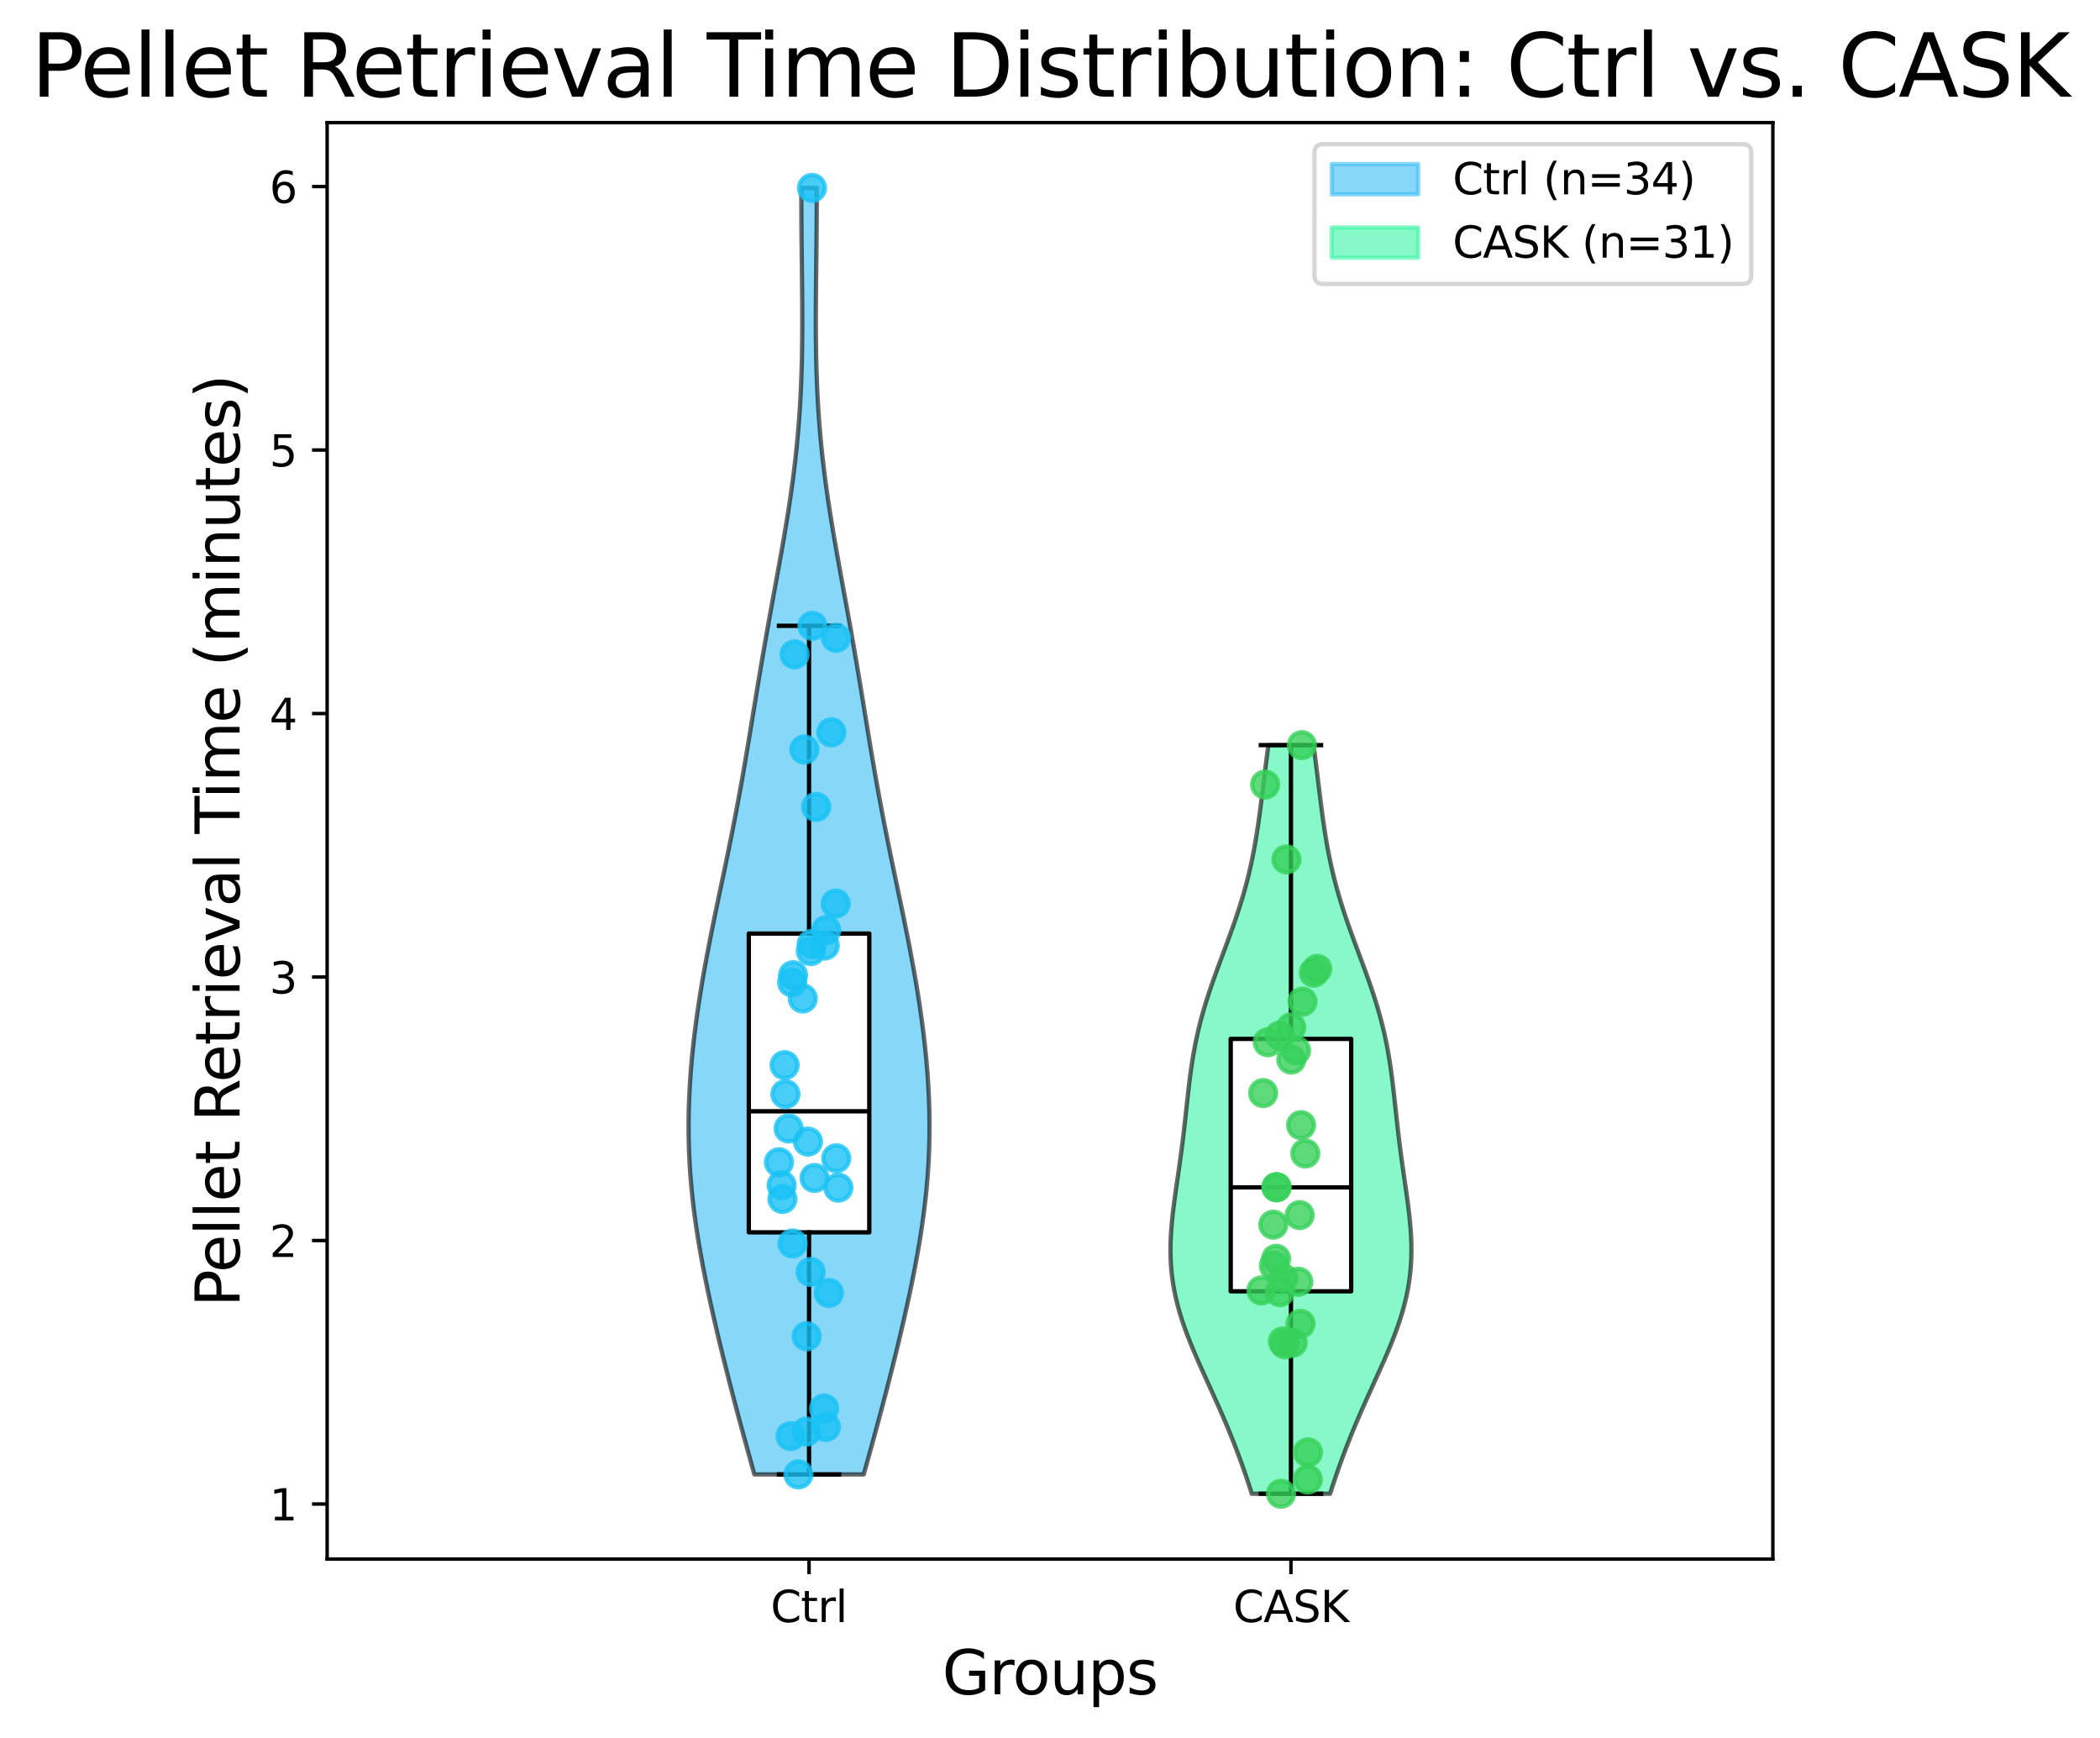 <?xml version="1.0" encoding="utf-8" standalone="no"?>
<!DOCTYPE svg PUBLIC "-//W3C//DTD SVG 1.1//EN"
  "http://www.w3.org/Graphics/SVG/1.1/DTD/svg11.dtd">
<svg xmlns:xlink="http://www.w3.org/1999/xlink" width="486.319pt" height="402.464pt" viewBox="0 0 486.319 402.464" xmlns="http://www.w3.org/2000/svg" version="1.1">
 <defs>
  <style type="text/css">*{stroke-linejoin: round; stroke-linecap: butt}</style>
 </defs>
 <g id="figure_1">
  <g id="patch_1">
   <path d="M 0 402.464 
L 486.319 402.464 
L 486.319 0 
L 0 0 
z
" style="fill: #ffffff"/>
  </g>
  <g id="axes_1">
   <g id="patch_2">
    <path d="M 75.759 361.037 
L 410.559 361.037 
L 410.559 28.397 
L 75.759 28.397 
z
" style="fill: #ffffff"/>
   </g>
   <g id="PolyCollection_1">
    <defs>
     <path id="m59e7fff215" d="M 200.024 -61.027 
L 174.695 -61.027 
L 173.857 -64.036 
L 173.023 -67.045 
L 172.196 -70.055 
L 171.378 -73.064 
L 170.572 -76.073 
L 169.778 -79.083 
L 168.998 -82.092 
L 168.232 -85.101 
L 167.48 -88.11 
L 166.745 -91.12 
L 166.028 -94.129 
L 165.33 -97.138 
L 164.654 -100.148 
L 164.002 -103.157 
L 163.378 -106.166 
L 162.786 -109.176 
L 162.231 -112.185 
L 161.715 -115.194 
L 161.245 -118.203 
L 160.823 -121.213 
L 160.453 -124.222 
L 160.139 -127.231 
L 159.883 -130.241 
L 159.686 -133.25 
L 159.55 -136.259 
L 159.475 -139.269 
L 159.459 -142.278 
L 159.503 -145.287 
L 159.603 -148.296 
L 159.758 -151.306 
L 159.965 -154.315 
L 160.222 -157.324 
L 160.527 -160.334 
L 160.876 -163.343 
L 161.267 -166.352 
L 161.697 -169.362 
L 162.163 -172.371 
L 162.663 -175.38 
L 163.193 -178.389 
L 163.75 -181.399 
L 164.33 -184.408 
L 164.929 -187.417 
L 165.543 -190.427 
L 166.168 -193.436 
L 166.798 -196.445 
L 167.429 -199.455 
L 168.058 -202.464 
L 168.679 -205.473 
L 169.289 -208.482 
L 169.886 -211.492 
L 170.468 -214.501 
L 171.033 -217.51 
L 171.582 -220.52 
L 172.116 -223.529 
L 172.635 -226.538 
L 173.143 -229.548 
L 173.643 -232.557 
L 174.137 -235.566 
L 174.629 -238.575 
L 175.122 -241.585 
L 175.62 -244.594 
L 176.125 -247.603 
L 176.637 -250.613 
L 177.159 -253.622 
L 177.691 -256.631 
L 178.231 -259.641 
L 178.777 -262.65 
L 179.327 -265.659 
L 179.878 -268.668 
L 180.425 -271.678 
L 180.965 -274.687 
L 181.491 -277.696 
L 182.001 -280.706 
L 182.489 -283.715 
L 182.951 -286.724 
L 183.383 -289.734 
L 183.783 -292.743 
L 184.146 -295.752 
L 184.473 -298.761 
L 184.761 -301.771 
L 185.01 -304.78 
L 185.221 -307.789 
L 185.394 -310.799 
L 185.532 -313.808 
L 185.637 -316.817 
L 185.712 -319.827 
L 185.759 -322.836 
L 185.784 -325.845 
L 185.788 -328.854 
L 185.778 -331.864 
L 185.755 -334.873 
L 185.725 -337.882 
L 185.691 -340.892 
L 185.657 -343.901 
L 185.626 -346.91 
L 185.6 -349.92 
L 185.583 -352.929 
L 185.575 -355.938 
L 185.579 -358.947 
L 189.14 -358.947 
L 189.14 -358.947 
L 189.144 -355.938 
L 189.136 -352.929 
L 189.118 -349.92 
L 189.093 -346.91 
L 189.061 -343.901 
L 189.027 -340.892 
L 188.993 -337.882 
L 188.963 -334.873 
L 188.941 -331.864 
L 188.93 -328.854 
L 188.935 -325.845 
L 188.959 -322.836 
L 189.007 -319.827 
L 189.082 -316.817 
L 189.187 -313.808 
L 189.325 -310.799 
L 189.498 -307.789 
L 189.709 -304.78 
L 189.958 -301.771 
L 190.246 -298.761 
L 190.572 -295.752 
L 190.936 -292.743 
L 191.335 -289.734 
L 191.768 -286.724 
L 192.23 -283.715 
L 192.718 -280.706 
L 193.227 -277.696 
L 193.754 -274.687 
L 194.294 -271.678 
L 194.841 -268.668 
L 195.391 -265.659 
L 195.942 -262.65 
L 196.488 -259.641 
L 197.028 -256.631 
L 197.559 -253.622 
L 198.081 -250.613 
L 198.594 -247.603 
L 199.099 -244.594 
L 199.596 -241.585 
L 200.09 -238.575 
L 200.582 -235.566 
L 201.076 -232.557 
L 201.575 -229.548 
L 202.083 -226.538 
L 202.603 -223.529 
L 203.136 -220.52 
L 203.686 -217.51 
L 204.251 -214.501 
L 204.833 -211.492 
L 205.43 -208.482 
L 206.04 -205.473 
L 206.661 -202.464 
L 207.289 -199.455 
L 207.921 -196.445 
L 208.551 -193.436 
L 209.175 -190.427 
L 209.789 -187.417 
L 210.389 -184.408 
L 210.969 -181.399 
L 211.526 -178.389 
L 212.056 -175.38 
L 212.556 -172.371 
L 213.022 -169.362 
L 213.452 -166.352 
L 213.843 -163.343 
L 214.192 -160.334 
L 214.496 -157.324 
L 214.754 -154.315 
L 214.961 -151.306 
L 215.116 -148.296 
L 215.216 -145.287 
L 215.259 -142.278 
L 215.244 -139.269 
L 215.168 -136.259 
L 215.032 -133.25 
L 214.836 -130.241 
L 214.58 -127.231 
L 214.266 -124.222 
L 213.896 -121.213 
L 213.474 -118.203 
L 213.003 -115.194 
L 212.488 -112.185 
L 211.932 -109.176 
L 211.34 -106.166 
L 210.717 -103.157 
L 210.065 -100.148 
L 209.389 -97.138 
L 208.691 -94.129 
L 207.973 -91.12 
L 207.238 -88.11 
L 206.487 -85.101 
L 205.721 -82.092 
L 204.941 -79.083 
L 204.147 -76.073 
L 203.34 -73.064 
L 202.523 -70.055 
L 201.696 -67.045 
L 200.862 -64.036 
L 200.024 -61.027 
z
" style="stroke: #000000; stroke-opacity: 0.6"/>
    </defs>
    <g clip-path="url(#pbfe1ff367d)">
     <use xlink:href="#m59e7fff215" x="0" y="402.464" style="fill: #38bcf5; fill-opacity: 0.6; stroke: #000000; stroke-opacity: 0.6"/>
    </g>
   </g>
   <g id="PolyCollection_2">
    <defs>
     <path id="meff60d5ff4" d="M 308.028 -56.547 
L 289.89 -56.547 
L 289.326 -58.299 
L 288.744 -60.05 
L 288.143 -61.801 
L 287.523 -63.552 
L 286.883 -65.303 
L 286.221 -67.054 
L 285.539 -68.805 
L 284.835 -70.557 
L 284.111 -72.308 
L 283.367 -74.059 
L 282.606 -75.81 
L 281.83 -77.561 
L 281.043 -79.312 
L 280.248 -81.063 
L 279.45 -82.814 
L 278.656 -84.566 
L 277.87 -86.317 
L 277.099 -88.068 
L 276.35 -89.819 
L 275.63 -91.57 
L 274.945 -93.321 
L 274.301 -95.072 
L 273.706 -96.823 
L 273.163 -98.575 
L 272.678 -100.326 
L 272.253 -102.077 
L 271.893 -103.828 
L 271.598 -105.579 
L 271.368 -107.33 
L 271.203 -109.081 
L 271.101 -110.833 
L 271.059 -112.584 
L 271.073 -114.335 
L 271.138 -116.086 
L 271.248 -117.837 
L 271.398 -119.588 
L 271.581 -121.339 
L 271.791 -123.09 
L 272.021 -124.842 
L 272.264 -126.593 
L 272.516 -128.344 
L 272.77 -130.095 
L 273.023 -131.846 
L 273.27 -133.597 
L 273.509 -135.348 
L 273.738 -137.099 
L 273.957 -138.851 
L 274.166 -140.602 
L 274.366 -142.353 
L 274.56 -144.104 
L 274.75 -145.855 
L 274.94 -147.606 
L 275.135 -149.357 
L 275.338 -151.108 
L 275.555 -152.86 
L 275.79 -154.611 
L 276.048 -156.362 
L 276.332 -158.113 
L 276.647 -159.864 
L 276.995 -161.615 
L 277.379 -163.366 
L 277.798 -165.118 
L 278.254 -166.869 
L 278.746 -168.62 
L 279.273 -170.371 
L 279.83 -172.122 
L 280.416 -173.873 
L 281.025 -175.624 
L 281.653 -177.375 
L 282.296 -179.127 
L 282.946 -180.878 
L 283.599 -182.629 
L 284.249 -184.38 
L 284.89 -186.131 
L 285.517 -187.882 
L 286.126 -189.633 
L 286.712 -191.384 
L 287.273 -193.136 
L 287.804 -194.887 
L 288.306 -196.638 
L 288.775 -198.389 
L 289.212 -200.14 
L 289.618 -201.891 
L 289.993 -203.642 
L 290.339 -205.394 
L 290.658 -207.145 
L 290.954 -208.896 
L 291.229 -210.647 
L 291.486 -212.398 
L 291.728 -214.149 
L 291.959 -215.9 
L 292.182 -217.651 
L 292.4 -219.403 
L 292.616 -221.154 
L 292.831 -222.905 
L 293.049 -224.656 
L 293.269 -226.407 
L 293.494 -228.158 
L 293.725 -229.909 
L 304.194 -229.909 
L 304.194 -229.909 
L 304.424 -228.158 
L 304.649 -226.407 
L 304.87 -224.656 
L 305.087 -222.905 
L 305.303 -221.154 
L 305.519 -219.403 
L 305.737 -217.651 
L 305.96 -215.9 
L 306.191 -214.149 
L 306.433 -212.398 
L 306.69 -210.647 
L 306.965 -208.896 
L 307.26 -207.145 
L 307.58 -205.394 
L 307.926 -203.642 
L 308.301 -201.891 
L 308.707 -200.14 
L 309.144 -198.389 
L 309.613 -196.638 
L 310.114 -194.887 
L 310.646 -193.136 
L 311.206 -191.384 
L 311.793 -189.633 
L 312.402 -187.882 
L 313.029 -186.131 
L 313.67 -184.38 
L 314.32 -182.629 
L 314.973 -180.878 
L 315.623 -179.127 
L 316.265 -177.375 
L 316.894 -175.624 
L 317.503 -173.873 
L 318.089 -172.122 
L 318.646 -170.371 
L 319.172 -168.62 
L 319.664 -166.869 
L 320.12 -165.118 
L 320.54 -163.366 
L 320.923 -161.615 
L 321.271 -159.864 
L 321.586 -158.113 
L 321.871 -156.362 
L 322.129 -154.611 
L 322.364 -152.86 
L 322.581 -151.108 
L 322.784 -149.357 
L 322.979 -147.606 
L 323.169 -145.855 
L 323.359 -144.104 
L 323.552 -142.353 
L 323.752 -140.602 
L 323.961 -138.851 
L 324.18 -137.099 
L 324.41 -135.348 
L 324.649 -133.597 
L 324.896 -131.846 
L 325.149 -130.095 
L 325.403 -128.344 
L 325.655 -126.593 
L 325.898 -124.842 
L 326.128 -123.09 
L 326.337 -121.339 
L 326.52 -119.588 
L 326.67 -117.837 
L 326.781 -116.086 
L 326.846 -114.335 
L 326.859 -112.584 
L 326.817 -110.833 
L 326.715 -109.081 
L 326.551 -107.33 
L 326.321 -105.579 
L 326.026 -103.828 
L 325.665 -102.077 
L 325.241 -100.326 
L 324.756 -98.575 
L 324.213 -96.823 
L 323.617 -95.072 
L 322.974 -93.321 
L 322.289 -91.57 
L 321.569 -89.819 
L 320.82 -88.068 
L 320.049 -86.317 
L 319.263 -84.566 
L 318.468 -82.814 
L 317.671 -81.063 
L 316.876 -79.312 
L 316.089 -77.561 
L 315.313 -75.81 
L 314.552 -74.059 
L 313.808 -72.308 
L 313.084 -70.557 
L 312.38 -68.805 
L 311.697 -67.054 
L 311.036 -65.303 
L 310.396 -63.552 
L 309.776 -61.801 
L 309.175 -60.05 
L 308.593 -58.299 
L 308.028 -56.547 
z
" style="stroke: #000000; stroke-opacity: 0.6"/>
    </defs>
    <g clip-path="url(#pbfe1ff367d)">
     <use xlink:href="#meff60d5ff4" x="0" y="402.464" style="fill: #38f5a6; fill-opacity: 0.6; stroke: #000000; stroke-opacity: 0.6"/>
    </g>
   </g>
   <g id="matplotlib.axis_1">
    <g id="xtick_1">
     <g id="line2d_1">
      <defs>
       <path id="m36249c0fe3" d="M 0 0 
L 0 3.5 
" style="stroke: #000000; stroke-width: 0.8"/>
      </defs>
      <g>
       <use xlink:href="#m36249c0fe3" x="187.359" y="361.037" style="stroke: #000000; stroke-width: 0.8"/>
      </g>
     </g>
     <g id="text_1">
      <!-- Ctrl -->
      <g transform="translate(178.463 375.635) scale(0.1 -0.1)">
       <defs>
        <path id="DejaVuSans-43" d="M 4122 4306 
L 4122 3641 
Q 3803 3938 3442 4084 
Q 3081 4231 2675 4231 
Q 1875 4231 1450 3742 
Q 1025 3253 1025 2328 
Q 1025 1406 1450 917 
Q 1875 428 2675 428 
Q 3081 428 3442 575 
Q 3803 722 4122 1019 
L 4122 359 
Q 3791 134 3420 21 
Q 3050 -91 2638 -91 
Q 1578 -91 968 557 
Q 359 1206 359 2328 
Q 359 3453 968 4101 
Q 1578 4750 2638 4750 
Q 3056 4750 3426 4639 
Q 3797 4528 4122 4306 
z
" transform="scale(0.016)"/>
        <path id="DejaVuSans-74" d="M 1172 4494 
L 1172 3500 
L 2356 3500 
L 2356 3053 
L 1172 3053 
L 1172 1153 
Q 1172 725 1289 603 
Q 1406 481 1766 481 
L 2356 481 
L 2356 0 
L 1766 0 
Q 1100 0 847 248 
Q 594 497 594 1153 
L 594 3053 
L 172 3053 
L 172 3500 
L 594 3500 
L 594 4494 
L 1172 4494 
z
" transform="scale(0.016)"/>
        <path id="DejaVuSans-72" d="M 2631 2963 
Q 2534 3019 2420 3045 
Q 2306 3072 2169 3072 
Q 1681 3072 1420 2755 
Q 1159 2438 1159 1844 
L 1159 0 
L 581 0 
L 581 3500 
L 1159 3500 
L 1159 2956 
Q 1341 3275 1631 3429 
Q 1922 3584 2338 3584 
Q 2397 3584 2469 3576 
Q 2541 3569 2628 3553 
L 2631 2963 
z
" transform="scale(0.016)"/>
        <path id="DejaVuSans-6c" d="M 603 4863 
L 1178 4863 
L 1178 0 
L 603 0 
L 603 4863 
z
" transform="scale(0.016)"/>
       </defs>
       <use xlink:href="#DejaVuSans-43"/>
       <use xlink:href="#DejaVuSans-74" x="69.824"/>
       <use xlink:href="#DejaVuSans-72" x="109.033"/>
       <use xlink:href="#DejaVuSans-6c" x="150.146"/>
      </g>
     </g>
    </g>
    <g id="xtick_2">
     <g id="line2d_2">
      <g>
       <use xlink:href="#m36249c0fe3" x="298.959" y="361.037" style="stroke: #000000; stroke-width: 0.8"/>
      </g>
     </g>
     <g id="text_2">
      <!-- CASK -->
      <g transform="translate(285.595 375.635) scale(0.1 -0.1)">
       <defs>
        <path id="DejaVuSans-41" d="M 2188 4044 
L 1331 1722 
L 3047 1722 
L 2188 4044 
z
M 1831 4666 
L 2547 4666 
L 4325 0 
L 3669 0 
L 3244 1197 
L 1141 1197 
L 716 0 
L 50 0 
L 1831 4666 
z
" transform="scale(0.016)"/>
        <path id="DejaVuSans-53" d="M 3425 4513 
L 3425 3897 
Q 3066 4069 2747 4153 
Q 2428 4238 2131 4238 
Q 1616 4238 1336 4038 
Q 1056 3838 1056 3469 
Q 1056 3159 1242 3001 
Q 1428 2844 1947 2747 
L 2328 2669 
Q 3034 2534 3370 2195 
Q 3706 1856 3706 1288 
Q 3706 609 3251 259 
Q 2797 -91 1919 -91 
Q 1588 -91 1214 -16 
Q 841 59 441 206 
L 441 856 
Q 825 641 1194 531 
Q 1563 422 1919 422 
Q 2459 422 2753 634 
Q 3047 847 3047 1241 
Q 3047 1584 2836 1778 
Q 2625 1972 2144 2069 
L 1759 2144 
Q 1053 2284 737 2584 
Q 422 2884 422 3419 
Q 422 4038 858 4394 
Q 1294 4750 2059 4750 
Q 2388 4750 2728 4690 
Q 3069 4631 3425 4513 
z
" transform="scale(0.016)"/>
        <path id="DejaVuSans-4b" d="M 628 4666 
L 1259 4666 
L 1259 2694 
L 3353 4666 
L 4166 4666 
L 1850 2491 
L 4331 0 
L 3500 0 
L 1259 2247 
L 1259 0 
L 628 0 
L 628 4666 
z
" transform="scale(0.016)"/>
       </defs>
       <use xlink:href="#DejaVuSans-43"/>
       <use xlink:href="#DejaVuSans-41" x="69.824"/>
       <use xlink:href="#DejaVuSans-53" x="138.232"/>
       <use xlink:href="#DejaVuSans-4b" x="201.709"/>
      </g>
     </g>
    </g>
    <g id="text_3">
     <!-- Groups -->
     <g transform="translate(218.205 392.353) scale(0.14 -0.14)">
      <defs>
       <path id="DejaVuSans-47" d="M 3809 666 
L 3809 1919 
L 2778 1919 
L 2778 2438 
L 4434 2438 
L 4434 434 
Q 4069 175 3628 42 
Q 3188 -91 2688 -91 
Q 1594 -91 976 548 
Q 359 1188 359 2328 
Q 359 3472 976 4111 
Q 1594 4750 2688 4750 
Q 3144 4750 3555 4637 
Q 3966 4525 4313 4306 
L 4313 3634 
Q 3963 3931 3569 4081 
Q 3175 4231 2741 4231 
Q 1884 4231 1454 3753 
Q 1025 3275 1025 2328 
Q 1025 1384 1454 906 
Q 1884 428 2741 428 
Q 3075 428 3337 486 
Q 3600 544 3809 666 
z
" transform="scale(0.016)"/>
       <path id="DejaVuSans-6f" d="M 1959 3097 
Q 1497 3097 1228 2736 
Q 959 2375 959 1747 
Q 959 1119 1226 758 
Q 1494 397 1959 397 
Q 2419 397 2687 759 
Q 2956 1122 2956 1747 
Q 2956 2369 2687 2733 
Q 2419 3097 1959 3097 
z
M 1959 3584 
Q 2709 3584 3137 3096 
Q 3566 2609 3566 1747 
Q 3566 888 3137 398 
Q 2709 -91 1959 -91 
Q 1206 -91 779 398 
Q 353 888 353 1747 
Q 353 2609 779 3096 
Q 1206 3584 1959 3584 
z
" transform="scale(0.016)"/>
       <path id="DejaVuSans-75" d="M 544 1381 
L 544 3500 
L 1119 3500 
L 1119 1403 
Q 1119 906 1312 657 
Q 1506 409 1894 409 
Q 2359 409 2629 706 
Q 2900 1003 2900 1516 
L 2900 3500 
L 3475 3500 
L 3475 0 
L 2900 0 
L 2900 538 
Q 2691 219 2414 64 
Q 2138 -91 1772 -91 
Q 1169 -91 856 284 
Q 544 659 544 1381 
z
M 1991 3584 
L 1991 3584 
z
" transform="scale(0.016)"/>
       <path id="DejaVuSans-70" d="M 1159 525 
L 1159 -1331 
L 581 -1331 
L 581 3500 
L 1159 3500 
L 1159 2969 
Q 1341 3281 1617 3432 
Q 1894 3584 2278 3584 
Q 2916 3584 3314 3078 
Q 3713 2572 3713 1747 
Q 3713 922 3314 415 
Q 2916 -91 2278 -91 
Q 1894 -91 1617 61 
Q 1341 213 1159 525 
z
M 3116 1747 
Q 3116 2381 2855 2742 
Q 2594 3103 2138 3103 
Q 1681 3103 1420 2742 
Q 1159 2381 1159 1747 
Q 1159 1113 1420 752 
Q 1681 391 2138 391 
Q 2594 391 2855 752 
Q 3116 1113 3116 1747 
z
" transform="scale(0.016)"/>
       <path id="DejaVuSans-73" d="M 2834 3397 
L 2834 2853 
Q 2591 2978 2328 3040 
Q 2066 3103 1784 3103 
Q 1356 3103 1142 2972 
Q 928 2841 928 2578 
Q 928 2378 1081 2264 
Q 1234 2150 1697 2047 
L 1894 2003 
Q 2506 1872 2764 1633 
Q 3022 1394 3022 966 
Q 3022 478 2636 193 
Q 2250 -91 1575 -91 
Q 1294 -91 989 -36 
Q 684 19 347 128 
L 347 722 
Q 666 556 975 473 
Q 1284 391 1588 391 
Q 1994 391 2212 530 
Q 2431 669 2431 922 
Q 2431 1156 2273 1281 
Q 2116 1406 1581 1522 
L 1381 1569 
Q 847 1681 609 1914 
Q 372 2147 372 2553 
Q 372 3047 722 3315 
Q 1072 3584 1716 3584 
Q 2034 3584 2315 3537 
Q 2597 3491 2834 3397 
z
" transform="scale(0.016)"/>
      </defs>
      <use xlink:href="#DejaVuSans-47"/>
      <use xlink:href="#DejaVuSans-72" x="77.49"/>
      <use xlink:href="#DejaVuSans-6f" x="116.354"/>
      <use xlink:href="#DejaVuSans-75" x="177.535"/>
      <use xlink:href="#DejaVuSans-70" x="240.914"/>
      <use xlink:href="#DejaVuSans-73" x="304.391"/>
     </g>
    </g>
   </g>
   <g id="matplotlib.axis_2">
    <g id="ytick_1">
     <g id="line2d_3">
      <defs>
       <path id="m716558e716" d="M 0 0 
L -3.5 0 
" style="stroke: #000000; stroke-width: 0.8"/>
      </defs>
      <g>
       <use xlink:href="#m716558e716" x="75.759" y="348.295" style="stroke: #000000; stroke-width: 0.8"/>
      </g>
     </g>
     <g id="text_4">
      <!-- 1 -->
      <g transform="translate(62.397 352.095) scale(0.1 -0.1)">
       <defs>
        <path id="DejaVuSans-31" d="M 794 531 
L 1825 531 
L 1825 4091 
L 703 3866 
L 703 4441 
L 1819 4666 
L 2450 4666 
L 2450 531 
L 3481 531 
L 3481 0 
L 794 0 
L 794 531 
z
" transform="scale(0.016)"/>
       </defs>
       <use xlink:href="#DejaVuSans-31"/>
      </g>
     </g>
    </g>
    <g id="ytick_2">
     <g id="line2d_4">
      <g>
       <use xlink:href="#m716558e716" x="75.759" y="287.276" style="stroke: #000000; stroke-width: 0.8"/>
      </g>
     </g>
     <g id="text_5">
      <!-- 2 -->
      <g transform="translate(62.397 291.075) scale(0.1 -0.1)">
       <defs>
        <path id="DejaVuSans-32" d="M 1228 531 
L 3431 531 
L 3431 0 
L 469 0 
L 469 531 
Q 828 903 1448 1529 
Q 2069 2156 2228 2338 
Q 2531 2678 2651 2914 
Q 2772 3150 2772 3378 
Q 2772 3750 2511 3984 
Q 2250 4219 1831 4219 
Q 1534 4219 1204 4116 
Q 875 4013 500 3803 
L 500 4441 
Q 881 4594 1212 4672 
Q 1544 4750 1819 4750 
Q 2544 4750 2975 4387 
Q 3406 4025 3406 3419 
Q 3406 3131 3298 2873 
Q 3191 2616 2906 2266 
Q 2828 2175 2409 1742 
Q 1991 1309 1228 531 
z
" transform="scale(0.016)"/>
       </defs>
       <use xlink:href="#DejaVuSans-32"/>
      </g>
     </g>
    </g>
    <g id="ytick_3">
     <g id="line2d_5">
      <g>
       <use xlink:href="#m716558e716" x="75.759" y="226.257" style="stroke: #000000; stroke-width: 0.8"/>
      </g>
     </g>
     <g id="text_6">
      <!-- 3 -->
      <g transform="translate(62.397 230.056) scale(0.1 -0.1)">
       <defs>
        <path id="DejaVuSans-33" d="M 2597 2516 
Q 3050 2419 3304 2112 
Q 3559 1806 3559 1356 
Q 3559 666 3084 287 
Q 2609 -91 1734 -91 
Q 1441 -91 1130 -33 
Q 819 25 488 141 
L 488 750 
Q 750 597 1062 519 
Q 1375 441 1716 441 
Q 2309 441 2620 675 
Q 2931 909 2931 1356 
Q 2931 1769 2642 2001 
Q 2353 2234 1838 2234 
L 1294 2234 
L 1294 2753 
L 1863 2753 
Q 2328 2753 2575 2939 
Q 2822 3125 2822 3475 
Q 2822 3834 2567 4026 
Q 2313 4219 1838 4219 
Q 1578 4219 1281 4162 
Q 984 4106 628 3988 
L 628 4550 
Q 988 4650 1302 4700 
Q 1616 4750 1894 4750 
Q 2613 4750 3031 4423 
Q 3450 4097 3450 3541 
Q 3450 3153 3228 2886 
Q 3006 2619 2597 2516 
z
" transform="scale(0.016)"/>
       </defs>
       <use xlink:href="#DejaVuSans-33"/>
      </g>
     </g>
    </g>
    <g id="ytick_4">
     <g id="line2d_6">
      <g>
       <use xlink:href="#m716558e716" x="75.759" y="165.237" style="stroke: #000000; stroke-width: 0.8"/>
      </g>
     </g>
     <g id="text_7">
      <!-- 4 -->
      <g transform="translate(62.397 169.036) scale(0.1 -0.1)">
       <defs>
        <path id="DejaVuSans-34" d="M 2419 4116 
L 825 1625 
L 2419 1625 
L 2419 4116 
z
M 2253 4666 
L 3047 4666 
L 3047 1625 
L 3713 1625 
L 3713 1100 
L 3047 1100 
L 3047 0 
L 2419 0 
L 2419 1100 
L 313 1100 
L 313 1709 
L 2253 4666 
z
" transform="scale(0.016)"/>
       </defs>
       <use xlink:href="#DejaVuSans-34"/>
      </g>
     </g>
    </g>
    <g id="ytick_5">
     <g id="line2d_7">
      <g>
       <use xlink:href="#m716558e716" x="75.759" y="104.218" style="stroke: #000000; stroke-width: 0.8"/>
      </g>
     </g>
     <g id="text_8">
      <!-- 5 -->
      <g transform="translate(62.397 108.017) scale(0.1 -0.1)">
       <defs>
        <path id="DejaVuSans-35" d="M 691 4666 
L 3169 4666 
L 3169 4134 
L 1269 4134 
L 1269 2991 
Q 1406 3038 1543 3061 
Q 1681 3084 1819 3084 
Q 2600 3084 3056 2656 
Q 3513 2228 3513 1497 
Q 3513 744 3044 326 
Q 2575 -91 1722 -91 
Q 1428 -91 1123 -41 
Q 819 9 494 109 
L 494 744 
Q 775 591 1075 516 
Q 1375 441 1709 441 
Q 2250 441 2565 725 
Q 2881 1009 2881 1497 
Q 2881 1984 2565 2268 
Q 2250 2553 1709 2553 
Q 1456 2553 1204 2497 
Q 953 2441 691 2322 
L 691 4666 
z
" transform="scale(0.016)"/>
       </defs>
       <use xlink:href="#DejaVuSans-35"/>
      </g>
     </g>
    </g>
    <g id="ytick_6">
     <g id="line2d_8">
      <g>
       <use xlink:href="#m716558e716" x="75.759" y="43.199" style="stroke: #000000; stroke-width: 0.8"/>
      </g>
     </g>
     <g id="text_9">
      <!-- 6 -->
      <g transform="translate(62.397 46.998) scale(0.1 -0.1)">
       <defs>
        <path id="DejaVuSans-36" d="M 2113 2584 
Q 1688 2584 1439 2293 
Q 1191 2003 1191 1497 
Q 1191 994 1439 701 
Q 1688 409 2113 409 
Q 2538 409 2786 701 
Q 3034 994 3034 1497 
Q 3034 2003 2786 2293 
Q 2538 2584 2113 2584 
z
M 3366 4563 
L 3366 3988 
Q 3128 4100 2886 4159 
Q 2644 4219 2406 4219 
Q 1781 4219 1451 3797 
Q 1122 3375 1075 2522 
Q 1259 2794 1537 2939 
Q 1816 3084 2150 3084 
Q 2853 3084 3261 2657 
Q 3669 2231 3669 1497 
Q 3669 778 3244 343 
Q 2819 -91 2113 -91 
Q 1303 -91 875 529 
Q 447 1150 447 2328 
Q 447 3434 972 4092 
Q 1497 4750 2381 4750 
Q 2619 4750 2861 4703 
Q 3103 4656 3366 4563 
z
" transform="scale(0.016)"/>
       </defs>
       <use xlink:href="#DejaVuSans-36"/>
      </g>
     </g>
    </g>
    <g id="text_10">
     <!-- Pellet Retrieval Time (minutes) -->
     <g transform="translate(55.485 302.636) rotate(-90) scale(0.14 -0.14)">
      <defs>
       <path id="DejaVuSans-50" d="M 1259 4147 
L 1259 2394 
L 2053 2394 
Q 2494 2394 2734 2622 
Q 2975 2850 2975 3272 
Q 2975 3691 2734 3919 
Q 2494 4147 2053 4147 
L 1259 4147 
z
M 628 4666 
L 2053 4666 
Q 2838 4666 3239 4311 
Q 3641 3956 3641 3272 
Q 3641 2581 3239 2228 
Q 2838 1875 2053 1875 
L 1259 1875 
L 1259 0 
L 628 0 
L 628 4666 
z
" transform="scale(0.016)"/>
       <path id="DejaVuSans-65" d="M 3597 1894 
L 3597 1613 
L 953 1613 
Q 991 1019 1311 708 
Q 1631 397 2203 397 
Q 2534 397 2845 478 
Q 3156 559 3463 722 
L 3463 178 
Q 3153 47 2828 -22 
Q 2503 -91 2169 -91 
Q 1331 -91 842 396 
Q 353 884 353 1716 
Q 353 2575 817 3079 
Q 1281 3584 2069 3584 
Q 2775 3584 3186 3129 
Q 3597 2675 3597 1894 
z
M 3022 2063 
Q 3016 2534 2758 2815 
Q 2500 3097 2075 3097 
Q 1594 3097 1305 2825 
Q 1016 2553 972 2059 
L 3022 2063 
z
" transform="scale(0.016)"/>
       <path id="DejaVuSans-20" transform="scale(0.016)"/>
       <path id="DejaVuSans-52" d="M 2841 2188 
Q 3044 2119 3236 1894 
Q 3428 1669 3622 1275 
L 4263 0 
L 3584 0 
L 2988 1197 
Q 2756 1666 2539 1819 
Q 2322 1972 1947 1972 
L 1259 1972 
L 1259 0 
L 628 0 
L 628 4666 
L 2053 4666 
Q 2853 4666 3247 4331 
Q 3641 3997 3641 3322 
Q 3641 2881 3436 2590 
Q 3231 2300 2841 2188 
z
M 1259 4147 
L 1259 2491 
L 2053 2491 
Q 2509 2491 2742 2702 
Q 2975 2913 2975 3322 
Q 2975 3731 2742 3939 
Q 2509 4147 2053 4147 
L 1259 4147 
z
" transform="scale(0.016)"/>
       <path id="DejaVuSans-69" d="M 603 3500 
L 1178 3500 
L 1178 0 
L 603 0 
L 603 3500 
z
M 603 4863 
L 1178 4863 
L 1178 4134 
L 603 4134 
L 603 4863 
z
" transform="scale(0.016)"/>
       <path id="DejaVuSans-76" d="M 191 3500 
L 800 3500 
L 1894 563 
L 2988 3500 
L 3597 3500 
L 2284 0 
L 1503 0 
L 191 3500 
z
" transform="scale(0.016)"/>
       <path id="DejaVuSans-61" d="M 2194 1759 
Q 1497 1759 1228 1600 
Q 959 1441 959 1056 
Q 959 750 1161 570 
Q 1363 391 1709 391 
Q 2188 391 2477 730 
Q 2766 1069 2766 1631 
L 2766 1759 
L 2194 1759 
z
M 3341 1997 
L 3341 0 
L 2766 0 
L 2766 531 
Q 2569 213 2275 61 
Q 1981 -91 1556 -91 
Q 1019 -91 701 211 
Q 384 513 384 1019 
Q 384 1609 779 1909 
Q 1175 2209 1959 2209 
L 2766 2209 
L 2766 2266 
Q 2766 2663 2505 2880 
Q 2244 3097 1772 3097 
Q 1472 3097 1187 3025 
Q 903 2953 641 2809 
L 641 3341 
Q 956 3463 1253 3523 
Q 1550 3584 1831 3584 
Q 2591 3584 2966 3190 
Q 3341 2797 3341 1997 
z
" transform="scale(0.016)"/>
       <path id="DejaVuSans-54" d="M -19 4666 
L 3928 4666 
L 3928 4134 
L 2272 4134 
L 2272 0 
L 1638 0 
L 1638 4134 
L -19 4134 
L -19 4666 
z
" transform="scale(0.016)"/>
       <path id="DejaVuSans-6d" d="M 3328 2828 
Q 3544 3216 3844 3400 
Q 4144 3584 4550 3584 
Q 5097 3584 5394 3201 
Q 5691 2819 5691 2113 
L 5691 0 
L 5113 0 
L 5113 2094 
Q 5113 2597 4934 2840 
Q 4756 3084 4391 3084 
Q 3944 3084 3684 2787 
Q 3425 2491 3425 1978 
L 3425 0 
L 2847 0 
L 2847 2094 
Q 2847 2600 2669 2842 
Q 2491 3084 2119 3084 
Q 1678 3084 1418 2786 
Q 1159 2488 1159 1978 
L 1159 0 
L 581 0 
L 581 3500 
L 1159 3500 
L 1159 2956 
Q 1356 3278 1631 3431 
Q 1906 3584 2284 3584 
Q 2666 3584 2933 3390 
Q 3200 3197 3328 2828 
z
" transform="scale(0.016)"/>
       <path id="DejaVuSans-28" d="M 1984 4856 
Q 1566 4138 1362 3434 
Q 1159 2731 1159 2009 
Q 1159 1288 1364 580 
Q 1569 -128 1984 -844 
L 1484 -844 
Q 1016 -109 783 600 
Q 550 1309 550 2009 
Q 550 2706 781 3412 
Q 1013 4119 1484 4856 
L 1984 4856 
z
" transform="scale(0.016)"/>
       <path id="DejaVuSans-6e" d="M 3513 2113 
L 3513 0 
L 2938 0 
L 2938 2094 
Q 2938 2591 2744 2837 
Q 2550 3084 2163 3084 
Q 1697 3084 1428 2787 
Q 1159 2491 1159 1978 
L 1159 0 
L 581 0 
L 581 3500 
L 1159 3500 
L 1159 2956 
Q 1366 3272 1645 3428 
Q 1925 3584 2291 3584 
Q 2894 3584 3203 3211 
Q 3513 2838 3513 2113 
z
" transform="scale(0.016)"/>
       <path id="DejaVuSans-29" d="M 513 4856 
L 1013 4856 
Q 1481 4119 1714 3412 
Q 1947 2706 1947 2009 
Q 1947 1309 1714 600 
Q 1481 -109 1013 -844 
L 513 -844 
Q 928 -128 1133 580 
Q 1338 1288 1338 2009 
Q 1338 2731 1133 3434 
Q 928 4138 513 4856 
z
" transform="scale(0.016)"/>
      </defs>
      <use xlink:href="#DejaVuSans-50"/>
      <use xlink:href="#DejaVuSans-65" x="56.678"/>
      <use xlink:href="#DejaVuSans-6c" x="118.201"/>
      <use xlink:href="#DejaVuSans-6c" x="145.984"/>
      <use xlink:href="#DejaVuSans-65" x="173.768"/>
      <use xlink:href="#DejaVuSans-74" x="235.291"/>
      <use xlink:href="#DejaVuSans-20" x="274.5"/>
      <use xlink:href="#DejaVuSans-52" x="306.287"/>
      <use xlink:href="#DejaVuSans-65" x="371.27"/>
      <use xlink:href="#DejaVuSans-74" x="432.793"/>
      <use xlink:href="#DejaVuSans-72" x="472.002"/>
      <use xlink:href="#DejaVuSans-69" x="513.115"/>
      <use xlink:href="#DejaVuSans-65" x="540.898"/>
      <use xlink:href="#DejaVuSans-76" x="602.422"/>
      <use xlink:href="#DejaVuSans-61" x="661.602"/>
      <use xlink:href="#DejaVuSans-6c" x="722.881"/>
      <use xlink:href="#DejaVuSans-20" x="750.664"/>
      <use xlink:href="#DejaVuSans-54" x="782.451"/>
      <use xlink:href="#DejaVuSans-69" x="840.41"/>
      <use xlink:href="#DejaVuSans-6d" x="868.193"/>
      <use xlink:href="#DejaVuSans-65" x="965.605"/>
      <use xlink:href="#DejaVuSans-20" x="1027.129"/>
      <use xlink:href="#DejaVuSans-28" x="1058.916"/>
      <use xlink:href="#DejaVuSans-6d" x="1097.93"/>
      <use xlink:href="#DejaVuSans-69" x="1195.342"/>
      <use xlink:href="#DejaVuSans-6e" x="1223.125"/>
      <use xlink:href="#DejaVuSans-75" x="1286.504"/>
      <use xlink:href="#DejaVuSans-74" x="1349.883"/>
      <use xlink:href="#DejaVuSans-65" x="1389.092"/>
      <use xlink:href="#DejaVuSans-73" x="1450.615"/>
      <use xlink:href="#DejaVuSans-29" x="1502.715"/>
     </g>
    </g>
   </g>
   <g id="patch_3">
    <path d="M 173.409 285.38 
L 201.309 285.38 
L 201.309 216.189 
L 173.409 216.189 
L 173.409 285.38 
z
" clip-path="url(#pbfe1ff367d)" style="fill: #ffffff; stroke: #000000; stroke-linejoin: miter"/>
   </g>
   <g id="line2d_9">
    <path d="M 187.359 285.38 
L 187.359 341.438 
" clip-path="url(#pbfe1ff367d)" style="fill: none; stroke: #000000; stroke-linecap: square"/>
   </g>
   <g id="line2d_10">
    <path d="M 187.359 216.189 
L 187.359 144.923 
" clip-path="url(#pbfe1ff367d)" style="fill: none; stroke: #000000; stroke-linecap: square"/>
   </g>
   <g id="line2d_11">
    <path d="M 180.384 341.438 
L 194.334 341.438 
" clip-path="url(#pbfe1ff367d)" style="fill: none; stroke: #000000; stroke-linecap: square"/>
   </g>
   <g id="line2d_12">
    <path d="M 180.384 144.923 
L 194.334 144.923 
" clip-path="url(#pbfe1ff367d)" style="fill: none; stroke: #000000; stroke-linecap: square"/>
   </g>
   <g id="patch_4">
    <path d="M 285.009 299.032 
L 312.909 299.032 
L 312.909 240.58 
L 285.009 240.58 
L 285.009 299.032 
z
" clip-path="url(#pbfe1ff367d)" style="fill: #ffffff; stroke: #000000; stroke-linejoin: miter"/>
   </g>
   <g id="line2d_13">
    <path d="M 298.959 299.032 
L 298.959 345.917 
" clip-path="url(#pbfe1ff367d)" style="fill: none; stroke: #000000; stroke-linecap: square"/>
   </g>
   <g id="line2d_14">
    <path d="M 298.959 240.58 
L 298.959 172.555 
" clip-path="url(#pbfe1ff367d)" style="fill: none; stroke: #000000; stroke-linecap: square"/>
   </g>
   <g id="line2d_15">
    <path d="M 291.984 345.917 
L 305.934 345.917 
" clip-path="url(#pbfe1ff367d)" style="fill: none; stroke: #000000; stroke-linecap: square"/>
   </g>
   <g id="line2d_16">
    <path d="M 291.984 172.555 
L 305.934 172.555 
" clip-path="url(#pbfe1ff367d)" style="fill: none; stroke: #000000; stroke-linecap: square"/>
   </g>
   <g id="line2d_17">
    <path d="M 173.409 257.346 
L 201.309 257.346 
" clip-path="url(#pbfe1ff367d)" style="fill: none; stroke: #000000"/>
   </g>
   <g id="line2d_18">
    <path d="M 285.009 274.964 
L 312.909 274.964 
" clip-path="url(#pbfe1ff367d)" style="fill: none; stroke: #000000"/>
   </g>
   <g id="patch_5">
    <path d="M 75.759 361.037 
L 75.759 28.397 
" style="fill: none; stroke: #000000; stroke-width: 0.8; stroke-linejoin: miter; stroke-linecap: square"/>
   </g>
   <g id="patch_6">
    <path d="M 410.559 361.037 
L 410.559 28.397 
" style="fill: none; stroke: #000000; stroke-width: 0.8; stroke-linejoin: miter; stroke-linecap: square"/>
   </g>
   <g id="patch_7">
    <path d="M 75.759 361.037 
L 410.559 361.037 
" style="fill: none; stroke: #000000; stroke-width: 0.8; stroke-linejoin: miter; stroke-linecap: square"/>
   </g>
   <g id="patch_8">
    <path d="M 75.759 28.397 
L 410.559 28.397 
" style="fill: none; stroke: #000000; stroke-width: 0.8; stroke-linejoin: miter; stroke-linecap: square"/>
   </g>
   <g id="PathCollection_1">
    <defs>
     <path id="m9db1044970" d="M 0 3 
C 0.796 3 1.559 2.684 2.121 2.121 
C 2.684 1.559 3 0.796 3 0 
C 3 -0.796 2.684 -1.559 2.121 -2.121 
C 1.559 -2.684 0.796 -3 0 -3 
C -0.796 -3 -1.559 -2.684 -2.121 -2.121 
C -2.684 -1.559 -3 -0.796 -3 0 
C -3 0.796 -2.684 1.559 -2.121 2.121 
C -1.559 2.684 -0.796 3 0 3 
z
" style="stroke: #18c1f5; stroke-opacity: 0.8"/>
    </defs>
    <g clip-path="url(#pbfe1ff367d)">
     <use xlink:href="#m9db1044970" x="193.52" y="209.246" style="fill: #18c1f5; fill-opacity: 0.8; stroke: #18c1f5; stroke-opacity: 0.8"/>
     <use xlink:href="#m9db1044970" x="188.032" y="43.517" style="fill: #18c1f5; fill-opacity: 0.8; stroke: #18c1f5; stroke-opacity: 0.8"/>
     <use xlink:href="#m9db1044970" x="185.902" y="231.215" style="fill: #18c1f5; fill-opacity: 0.8; stroke: #18c1f5; stroke-opacity: 0.8"/>
     <use xlink:href="#m9db1044970" x="184.006" y="151.524" style="fill: #18c1f5; fill-opacity: 0.8; stroke: #18c1f5; stroke-opacity: 0.8"/>
     <use xlink:href="#m9db1044970" x="187.758" y="220.252" style="fill: #18c1f5; fill-opacity: 0.8; stroke: #18c1f5; stroke-opacity: 0.8"/>
     <use xlink:href="#m9db1044970" x="188.627" y="272.786" style="fill: #18c1f5; fill-opacity: 0.8; stroke: #18c1f5; stroke-opacity: 0.8"/>
     <use xlink:href="#m9db1044970" x="193.664" y="268.236" style="fill: #18c1f5; fill-opacity: 0.8; stroke: #18c1f5; stroke-opacity: 0.8"/>
     <use xlink:href="#m9db1044970" x="183.082" y="332.565" style="fill: #18c1f5; fill-opacity: 0.8; stroke: #18c1f5; stroke-opacity: 0.8"/>
     <use xlink:href="#m9db1044970" x="191.951" y="299.418" style="fill: #18c1f5; fill-opacity: 0.8; stroke: #18c1f5; stroke-opacity: 0.8"/>
     <use xlink:href="#m9db1044970" x="181.884" y="253.368" style="fill: #18c1f5; fill-opacity: 0.8; stroke: #18c1f5; stroke-opacity: 0.8"/>
     <use xlink:href="#m9db1044970" x="187.964" y="218.613" style="fill: #18c1f5; fill-opacity: 0.8; stroke: #18c1f5; stroke-opacity: 0.8"/>
     <use xlink:href="#m9db1044970" x="186.735" y="331.525" style="fill: #18c1f5; fill-opacity: 0.8; stroke: #18c1f5; stroke-opacity: 0.8"/>
     <use xlink:href="#m9db1044970" x="181.698" y="246.662" style="fill: #18c1f5; fill-opacity: 0.8; stroke: #18c1f5; stroke-opacity: 0.8"/>
     <use xlink:href="#m9db1044970" x="192.521" y="169.588" style="fill: #18c1f5; fill-opacity: 0.8; stroke: #18c1f5; stroke-opacity: 0.8"/>
     <use xlink:href="#m9db1044970" x="191.332" y="215.381" style="fill: #18c1f5; fill-opacity: 0.8; stroke: #18c1f5; stroke-opacity: 0.8"/>
     <use xlink:href="#m9db1044970" x="180.386" y="269.152" style="fill: #18c1f5; fill-opacity: 0.8; stroke: #18c1f5; stroke-opacity: 0.8"/>
     <use xlink:href="#m9db1044970" x="186.802" y="309.452" style="fill: #18c1f5; fill-opacity: 0.8; stroke: #18c1f5; stroke-opacity: 0.8"/>
     <use xlink:href="#m9db1044970" x="188.133" y="144.923" style="fill: #18c1f5; fill-opacity: 0.8; stroke: #18c1f5; stroke-opacity: 0.8"/>
     <use xlink:href="#m9db1044970" x="191.261" y="330.439" style="fill: #18c1f5; fill-opacity: 0.8; stroke: #18c1f5; stroke-opacity: 0.8"/>
     <use xlink:href="#m9db1044970" x="183.539" y="287.958" style="fill: #18c1f5; fill-opacity: 0.8; stroke: #18c1f5; stroke-opacity: 0.8"/>
     <use xlink:href="#m9db1044970" x="190.99" y="218.964" style="fill: #18c1f5; fill-opacity: 0.8; stroke: #18c1f5; stroke-opacity: 0.8"/>
     <use xlink:href="#m9db1044970" x="194.142" y="275.027" style="fill: #18c1f5; fill-opacity: 0.8; stroke: #18c1f5; stroke-opacity: 0.8"/>
     <use xlink:href="#m9db1044970" x="186.279" y="173.566" style="fill: #18c1f5; fill-opacity: 0.8; stroke: #18c1f5; stroke-opacity: 0.8"/>
     <use xlink:href="#m9db1044970" x="187.096" y="264.364" style="fill: #18c1f5; fill-opacity: 0.8; stroke: #18c1f5; stroke-opacity: 0.8"/>
     <use xlink:href="#m9db1044970" x="183.66" y="225.839" style="fill: #18c1f5; fill-opacity: 0.8; stroke: #18c1f5; stroke-opacity: 0.8"/>
     <use xlink:href="#m9db1044970" x="182.626" y="261.323" style="fill: #18c1f5; fill-opacity: 0.8; stroke: #18c1f5; stroke-opacity: 0.8"/>
     <use xlink:href="#m9db1044970" x="183.439" y="227.51" style="fill: #18c1f5; fill-opacity: 0.8; stroke: #18c1f5; stroke-opacity: 0.8"/>
     <use xlink:href="#m9db1044970" x="188.998" y="186.867" style="fill: #18c1f5; fill-opacity: 0.8; stroke: #18c1f5; stroke-opacity: 0.8"/>
     <use xlink:href="#m9db1044970" x="181.197" y="277.647" style="fill: #18c1f5; fill-opacity: 0.8; stroke: #18c1f5; stroke-opacity: 0.8"/>
     <use xlink:href="#m9db1044970" x="193.615" y="147.702" style="fill: #18c1f5; fill-opacity: 0.8; stroke: #18c1f5; stroke-opacity: 0.8"/>
     <use xlink:href="#m9db1044970" x="181.021" y="274.475" style="fill: #18c1f5; fill-opacity: 0.8; stroke: #18c1f5; stroke-opacity: 0.8"/>
     <use xlink:href="#m9db1044970" x="187.731" y="294.561" style="fill: #18c1f5; fill-opacity: 0.8; stroke: #18c1f5; stroke-opacity: 0.8"/>
     <use xlink:href="#m9db1044970" x="190.856" y="326.185" style="fill: #18c1f5; fill-opacity: 0.8; stroke: #18c1f5; stroke-opacity: 0.8"/>
     <use xlink:href="#m9db1044970" x="184.899" y="341.438" style="fill: #18c1f5; fill-opacity: 0.8; stroke: #18c1f5; stroke-opacity: 0.8"/>
    </g>
   </g>
   <g id="PathCollection_2">
    <defs>
     <path id="m8939c04426" d="M 0 3 
C 0.796 3 1.559 2.684 2.121 2.121 
C 2.684 1.559 3 0.796 3 0 
C 3 -0.796 2.684 -1.559 2.121 -2.121 
C 1.559 -2.684 0.796 -3 0 -3 
C -0.796 -3 -1.559 -2.684 -2.121 -2.121 
C -2.684 -1.559 -3 -0.796 -3 0 
C -3 0.796 -2.684 1.559 -2.121 2.121 
C -1.559 2.684 -0.796 3 0 3 
z
" style="stroke: #36d15a; stroke-opacity: 0.8"/>
    </defs>
    <g clip-path="url(#pbfe1ff367d)">
     <use xlink:href="#m8939c04426" x="296.386" y="299.234" style="fill: #36d15a; fill-opacity: 0.8; stroke: #36d15a; stroke-opacity: 0.8"/>
     <use xlink:href="#m8939c04426" x="299.025" y="237.888" style="fill: #36d15a; fill-opacity: 0.8; stroke: #36d15a; stroke-opacity: 0.8"/>
     <use xlink:href="#m8939c04426" x="300.979" y="281.385" style="fill: #36d15a; fill-opacity: 0.8; stroke: #36d15a; stroke-opacity: 0.8"/>
     <use xlink:href="#m8939c04426" x="305.058" y="224.373" style="fill: #36d15a; fill-opacity: 0.8; stroke: #36d15a; stroke-opacity: 0.8"/>
     <use xlink:href="#m8939c04426" x="301.498" y="172.555" style="fill: #36d15a; fill-opacity: 0.8; stroke: #36d15a; stroke-opacity: 0.8"/>
     <use xlink:href="#m8939c04426" x="300.15" y="243.28" style="fill: #36d15a; fill-opacity: 0.8; stroke: #36d15a; stroke-opacity: 0.8"/>
     <use xlink:href="#m8939c04426" x="296.353" y="239.801" style="fill: #36d15a; fill-opacity: 0.8; stroke: #36d15a; stroke-opacity: 0.8"/>
     <use xlink:href="#m8939c04426" x="297.563" y="311.298" style="fill: #36d15a; fill-opacity: 0.8; stroke: #36d15a; stroke-opacity: 0.8"/>
     <use xlink:href="#m8939c04426" x="302.28" y="267.115" style="fill: #36d15a; fill-opacity: 0.8; stroke: #36d15a; stroke-opacity: 0.8"/>
     <use xlink:href="#m8939c04426" x="297.218" y="296.029" style="fill: #36d15a; fill-opacity: 0.8; stroke: #36d15a; stroke-opacity: 0.8"/>
     <use xlink:href="#m8939c04426" x="299.354" y="310.938" style="fill: #36d15a; fill-opacity: 0.8; stroke: #36d15a; stroke-opacity: 0.8"/>
     <use xlink:href="#m8939c04426" x="292.975" y="181.673" style="fill: #36d15a; fill-opacity: 0.8; stroke: #36d15a; stroke-opacity: 0.8"/>
     <use xlink:href="#m8939c04426" x="292.111" y="298.831" style="fill: #36d15a; fill-opacity: 0.8; stroke: #36d15a; stroke-opacity: 0.8"/>
     <use xlink:href="#m8939c04426" x="301.301" y="260.558" style="fill: #36d15a; fill-opacity: 0.8; stroke: #36d15a; stroke-opacity: 0.8"/>
     <use xlink:href="#m8939c04426" x="295.524" y="291.51" style="fill: #36d15a; fill-opacity: 0.8; stroke: #36d15a; stroke-opacity: 0.8"/>
     <use xlink:href="#m8939c04426" x="302.897" y="336.337" style="fill: #36d15a; fill-opacity: 0.8; stroke: #36d15a; stroke-opacity: 0.8"/>
     <use xlink:href="#m8939c04426" x="300.669" y="296.81" style="fill: #36d15a; fill-opacity: 0.8; stroke: #36d15a; stroke-opacity: 0.8"/>
     <use xlink:href="#m8939c04426" x="304.257" y="225.242" style="fill: #36d15a; fill-opacity: 0.8; stroke: #36d15a; stroke-opacity: 0.8"/>
     <use xlink:href="#m8939c04426" x="302.863" y="342.603" style="fill: #36d15a; fill-opacity: 0.8; stroke: #36d15a; stroke-opacity: 0.8"/>
     <use xlink:href="#m8939c04426" x="297.918" y="199.02" style="fill: #36d15a; fill-opacity: 0.8; stroke: #36d15a; stroke-opacity: 0.8"/>
     <use xlink:href="#m8939c04426" x="297.092" y="310.634" style="fill: #36d15a; fill-opacity: 0.8; stroke: #36d15a; stroke-opacity: 0.8"/>
     <use xlink:href="#m8939c04426" x="292.524" y="253.131" style="fill: #36d15a; fill-opacity: 0.8; stroke: #36d15a; stroke-opacity: 0.8"/>
     <use xlink:href="#m8939c04426" x="295.611" y="274.964" style="fill: #36d15a; fill-opacity: 0.8; stroke: #36d15a; stroke-opacity: 0.8"/>
     <use xlink:href="#m8939c04426" x="301.17" y="306.565" style="fill: #36d15a; fill-opacity: 0.8; stroke: #36d15a; stroke-opacity: 0.8"/>
     <use xlink:href="#m8939c04426" x="294.871" y="283.602" style="fill: #36d15a; fill-opacity: 0.8; stroke: #36d15a; stroke-opacity: 0.8"/>
     <use xlink:href="#m8939c04426" x="301.631" y="231.949" style="fill: #36d15a; fill-opacity: 0.8; stroke: #36d15a; stroke-opacity: 0.8"/>
     <use xlink:href="#m8939c04426" x="299.036" y="245.368" style="fill: #36d15a; fill-opacity: 0.8; stroke: #36d15a; stroke-opacity: 0.8"/>
     <use xlink:href="#m8939c04426" x="293.587" y="241.359" style="fill: #36d15a; fill-opacity: 0.8; stroke: #36d15a; stroke-opacity: 0.8"/>
     <use xlink:href="#m8939c04426" x="295.616" y="274.888" style="fill: #36d15a; fill-opacity: 0.8; stroke: #36d15a; stroke-opacity: 0.8"/>
     <use xlink:href="#m8939c04426" x="294.997" y="293.099" style="fill: #36d15a; fill-opacity: 0.8; stroke: #36d15a; stroke-opacity: 0.8"/>
     <use xlink:href="#m8939c04426" x="296.654" y="345.917" style="fill: #36d15a; fill-opacity: 0.8; stroke: #36d15a; stroke-opacity: 0.8"/>
    </g>
   </g>
   <g id="text_11">
    <!-- Pellet Retrieval Time Distribution: Ctrl vs. CASK -->
    <g transform="translate(7.2 22.397) scale(0.2 -0.2)">
     <defs>
      <path id="DejaVuSans-44" d="M 1259 4147 
L 1259 519 
L 2022 519 
Q 2988 519 3436 956 
Q 3884 1394 3884 2338 
Q 3884 3275 3436 3711 
Q 2988 4147 2022 4147 
L 1259 4147 
z
M 628 4666 
L 1925 4666 
Q 3281 4666 3915 4102 
Q 4550 3538 4550 2338 
Q 4550 1131 3912 565 
Q 3275 0 1925 0 
L 628 0 
L 628 4666 
z
" transform="scale(0.016)"/>
      <path id="DejaVuSans-62" d="M 3116 1747 
Q 3116 2381 2855 2742 
Q 2594 3103 2138 3103 
Q 1681 3103 1420 2742 
Q 1159 2381 1159 1747 
Q 1159 1113 1420 752 
Q 1681 391 2138 391 
Q 2594 391 2855 752 
Q 3116 1113 3116 1747 
z
M 1159 2969 
Q 1341 3281 1617 3432 
Q 1894 3584 2278 3584 
Q 2916 3584 3314 3078 
Q 3713 2572 3713 1747 
Q 3713 922 3314 415 
Q 2916 -91 2278 -91 
Q 1894 -91 1617 61 
Q 1341 213 1159 525 
L 1159 0 
L 581 0 
L 581 4863 
L 1159 4863 
L 1159 2969 
z
" transform="scale(0.016)"/>
      <path id="DejaVuSans-3a" d="M 750 794 
L 1409 794 
L 1409 0 
L 750 0 
L 750 794 
z
M 750 3309 
L 1409 3309 
L 1409 2516 
L 750 2516 
L 750 3309 
z
" transform="scale(0.016)"/>
      <path id="DejaVuSans-2e" d="M 684 794 
L 1344 794 
L 1344 0 
L 684 0 
L 684 794 
z
" transform="scale(0.016)"/>
     </defs>
     <use xlink:href="#DejaVuSans-50"/>
     <use xlink:href="#DejaVuSans-65" x="56.678"/>
     <use xlink:href="#DejaVuSans-6c" x="118.201"/>
     <use xlink:href="#DejaVuSans-6c" x="145.984"/>
     <use xlink:href="#DejaVuSans-65" x="173.768"/>
     <use xlink:href="#DejaVuSans-74" x="235.291"/>
     <use xlink:href="#DejaVuSans-20" x="274.5"/>
     <use xlink:href="#DejaVuSans-52" x="306.287"/>
     <use xlink:href="#DejaVuSans-65" x="371.27"/>
     <use xlink:href="#DejaVuSans-74" x="432.793"/>
     <use xlink:href="#DejaVuSans-72" x="472.002"/>
     <use xlink:href="#DejaVuSans-69" x="513.115"/>
     <use xlink:href="#DejaVuSans-65" x="540.898"/>
     <use xlink:href="#DejaVuSans-76" x="602.422"/>
     <use xlink:href="#DejaVuSans-61" x="661.602"/>
     <use xlink:href="#DejaVuSans-6c" x="722.881"/>
     <use xlink:href="#DejaVuSans-20" x="750.664"/>
     <use xlink:href="#DejaVuSans-54" x="782.451"/>
     <use xlink:href="#DejaVuSans-69" x="840.41"/>
     <use xlink:href="#DejaVuSans-6d" x="868.193"/>
     <use xlink:href="#DejaVuSans-65" x="965.605"/>
     <use xlink:href="#DejaVuSans-20" x="1027.129"/>
     <use xlink:href="#DejaVuSans-44" x="1058.916"/>
     <use xlink:href="#DejaVuSans-69" x="1135.918"/>
     <use xlink:href="#DejaVuSans-73" x="1163.701"/>
     <use xlink:href="#DejaVuSans-74" x="1215.801"/>
     <use xlink:href="#DejaVuSans-72" x="1255.01"/>
     <use xlink:href="#DejaVuSans-69" x="1296.123"/>
     <use xlink:href="#DejaVuSans-62" x="1323.906"/>
     <use xlink:href="#DejaVuSans-75" x="1387.383"/>
     <use xlink:href="#DejaVuSans-74" x="1450.762"/>
     <use xlink:href="#DejaVuSans-69" x="1489.971"/>
     <use xlink:href="#DejaVuSans-6f" x="1517.754"/>
     <use xlink:href="#DejaVuSans-6e" x="1578.936"/>
     <use xlink:href="#DejaVuSans-3a" x="1642.314"/>
     <use xlink:href="#DejaVuSans-20" x="1676.006"/>
     <use xlink:href="#DejaVuSans-43" x="1707.793"/>
     <use xlink:href="#DejaVuSans-74" x="1777.617"/>
     <use xlink:href="#DejaVuSans-72" x="1816.826"/>
     <use xlink:href="#DejaVuSans-6c" x="1857.939"/>
     <use xlink:href="#DejaVuSans-20" x="1885.723"/>
     <use xlink:href="#DejaVuSans-76" x="1917.51"/>
     <use xlink:href="#DejaVuSans-73" x="1976.689"/>
     <use xlink:href="#DejaVuSans-2e" x="2028.789"/>
     <use xlink:href="#DejaVuSans-20" x="2060.576"/>
     <use xlink:href="#DejaVuSans-43" x="2092.363"/>
     <use xlink:href="#DejaVuSans-41" x="2162.188"/>
     <use xlink:href="#DejaVuSans-53" x="2230.596"/>
     <use xlink:href="#DejaVuSans-4b" x="2294.072"/>
    </g>
   </g>
   <g id="legend_1">
    <g id="patch_9">
     <path d="M 306.406 65.753 
L 403.559 65.753 
Q 405.559 65.753 405.559 63.753 
L 405.559 35.397 
Q 405.559 33.397 403.559 33.397 
L 306.406 33.397 
Q 304.406 33.397 304.406 35.397 
L 304.406 63.753 
Q 304.406 65.753 306.406 65.753 
z
" style="fill: #ffffff; opacity: 0.8; stroke: #cccccc; stroke-linejoin: miter"/>
    </g>
    <g id="patch_10">
     <path d="M 308.406 44.995 
L 328.406 44.995 
L 328.406 37.995 
L 308.406 37.995 
z
" style="fill: #38bcf5; opacity: 0.6; stroke: #38bcf5; stroke-linejoin: miter"/>
    </g>
    <g id="text_12">
     <!-- Ctrl (n=34) -->
     <g transform="translate(336.406 44.995) scale(0.1 -0.1)">
      <defs>
       <path id="DejaVuSans-3d" d="M 678 2906 
L 4684 2906 
L 4684 2381 
L 678 2381 
L 678 2906 
z
M 678 1631 
L 4684 1631 
L 4684 1100 
L 678 1100 
L 678 1631 
z
" transform="scale(0.016)"/>
      </defs>
      <use xlink:href="#DejaVuSans-43"/>
      <use xlink:href="#DejaVuSans-74" x="69.824"/>
      <use xlink:href="#DejaVuSans-72" x="109.033"/>
      <use xlink:href="#DejaVuSans-6c" x="150.146"/>
      <use xlink:href="#DejaVuSans-20" x="177.93"/>
      <use xlink:href="#DejaVuSans-28" x="209.717"/>
      <use xlink:href="#DejaVuSans-6e" x="248.73"/>
      <use xlink:href="#DejaVuSans-3d" x="312.109"/>
      <use xlink:href="#DejaVuSans-33" x="395.898"/>
      <use xlink:href="#DejaVuSans-34" x="459.521"/>
      <use xlink:href="#DejaVuSans-29" x="523.145"/>
     </g>
    </g>
    <g id="patch_11">
     <path d="M 308.406 59.673 
L 328.406 59.673 
L 328.406 52.673 
L 308.406 52.673 
z
" style="fill: #38f5a6; opacity: 0.6; stroke: #38f5a6; stroke-linejoin: miter"/>
    </g>
    <g id="text_13">
     <!-- CASK (n=31) -->
     <g transform="translate(336.406 59.673) scale(0.1 -0.1)">
      <use xlink:href="#DejaVuSans-43"/>
      <use xlink:href="#DejaVuSans-41" x="69.824"/>
      <use xlink:href="#DejaVuSans-53" x="138.232"/>
      <use xlink:href="#DejaVuSans-4b" x="201.709"/>
      <use xlink:href="#DejaVuSans-20" x="267.285"/>
      <use xlink:href="#DejaVuSans-28" x="299.072"/>
      <use xlink:href="#DejaVuSans-6e" x="338.086"/>
      <use xlink:href="#DejaVuSans-3d" x="401.465"/>
      <use xlink:href="#DejaVuSans-33" x="485.254"/>
      <use xlink:href="#DejaVuSans-31" x="548.877"/>
      <use xlink:href="#DejaVuSans-29" x="612.5"/>
     </g>
    </g>
   </g>
  </g>
 </g>
 <defs>
  <clipPath id="pbfe1ff367d">
   <rect x="75.759" y="28.397" width="334.8" height="332.64"/>
  </clipPath>
 </defs>
</svg>
